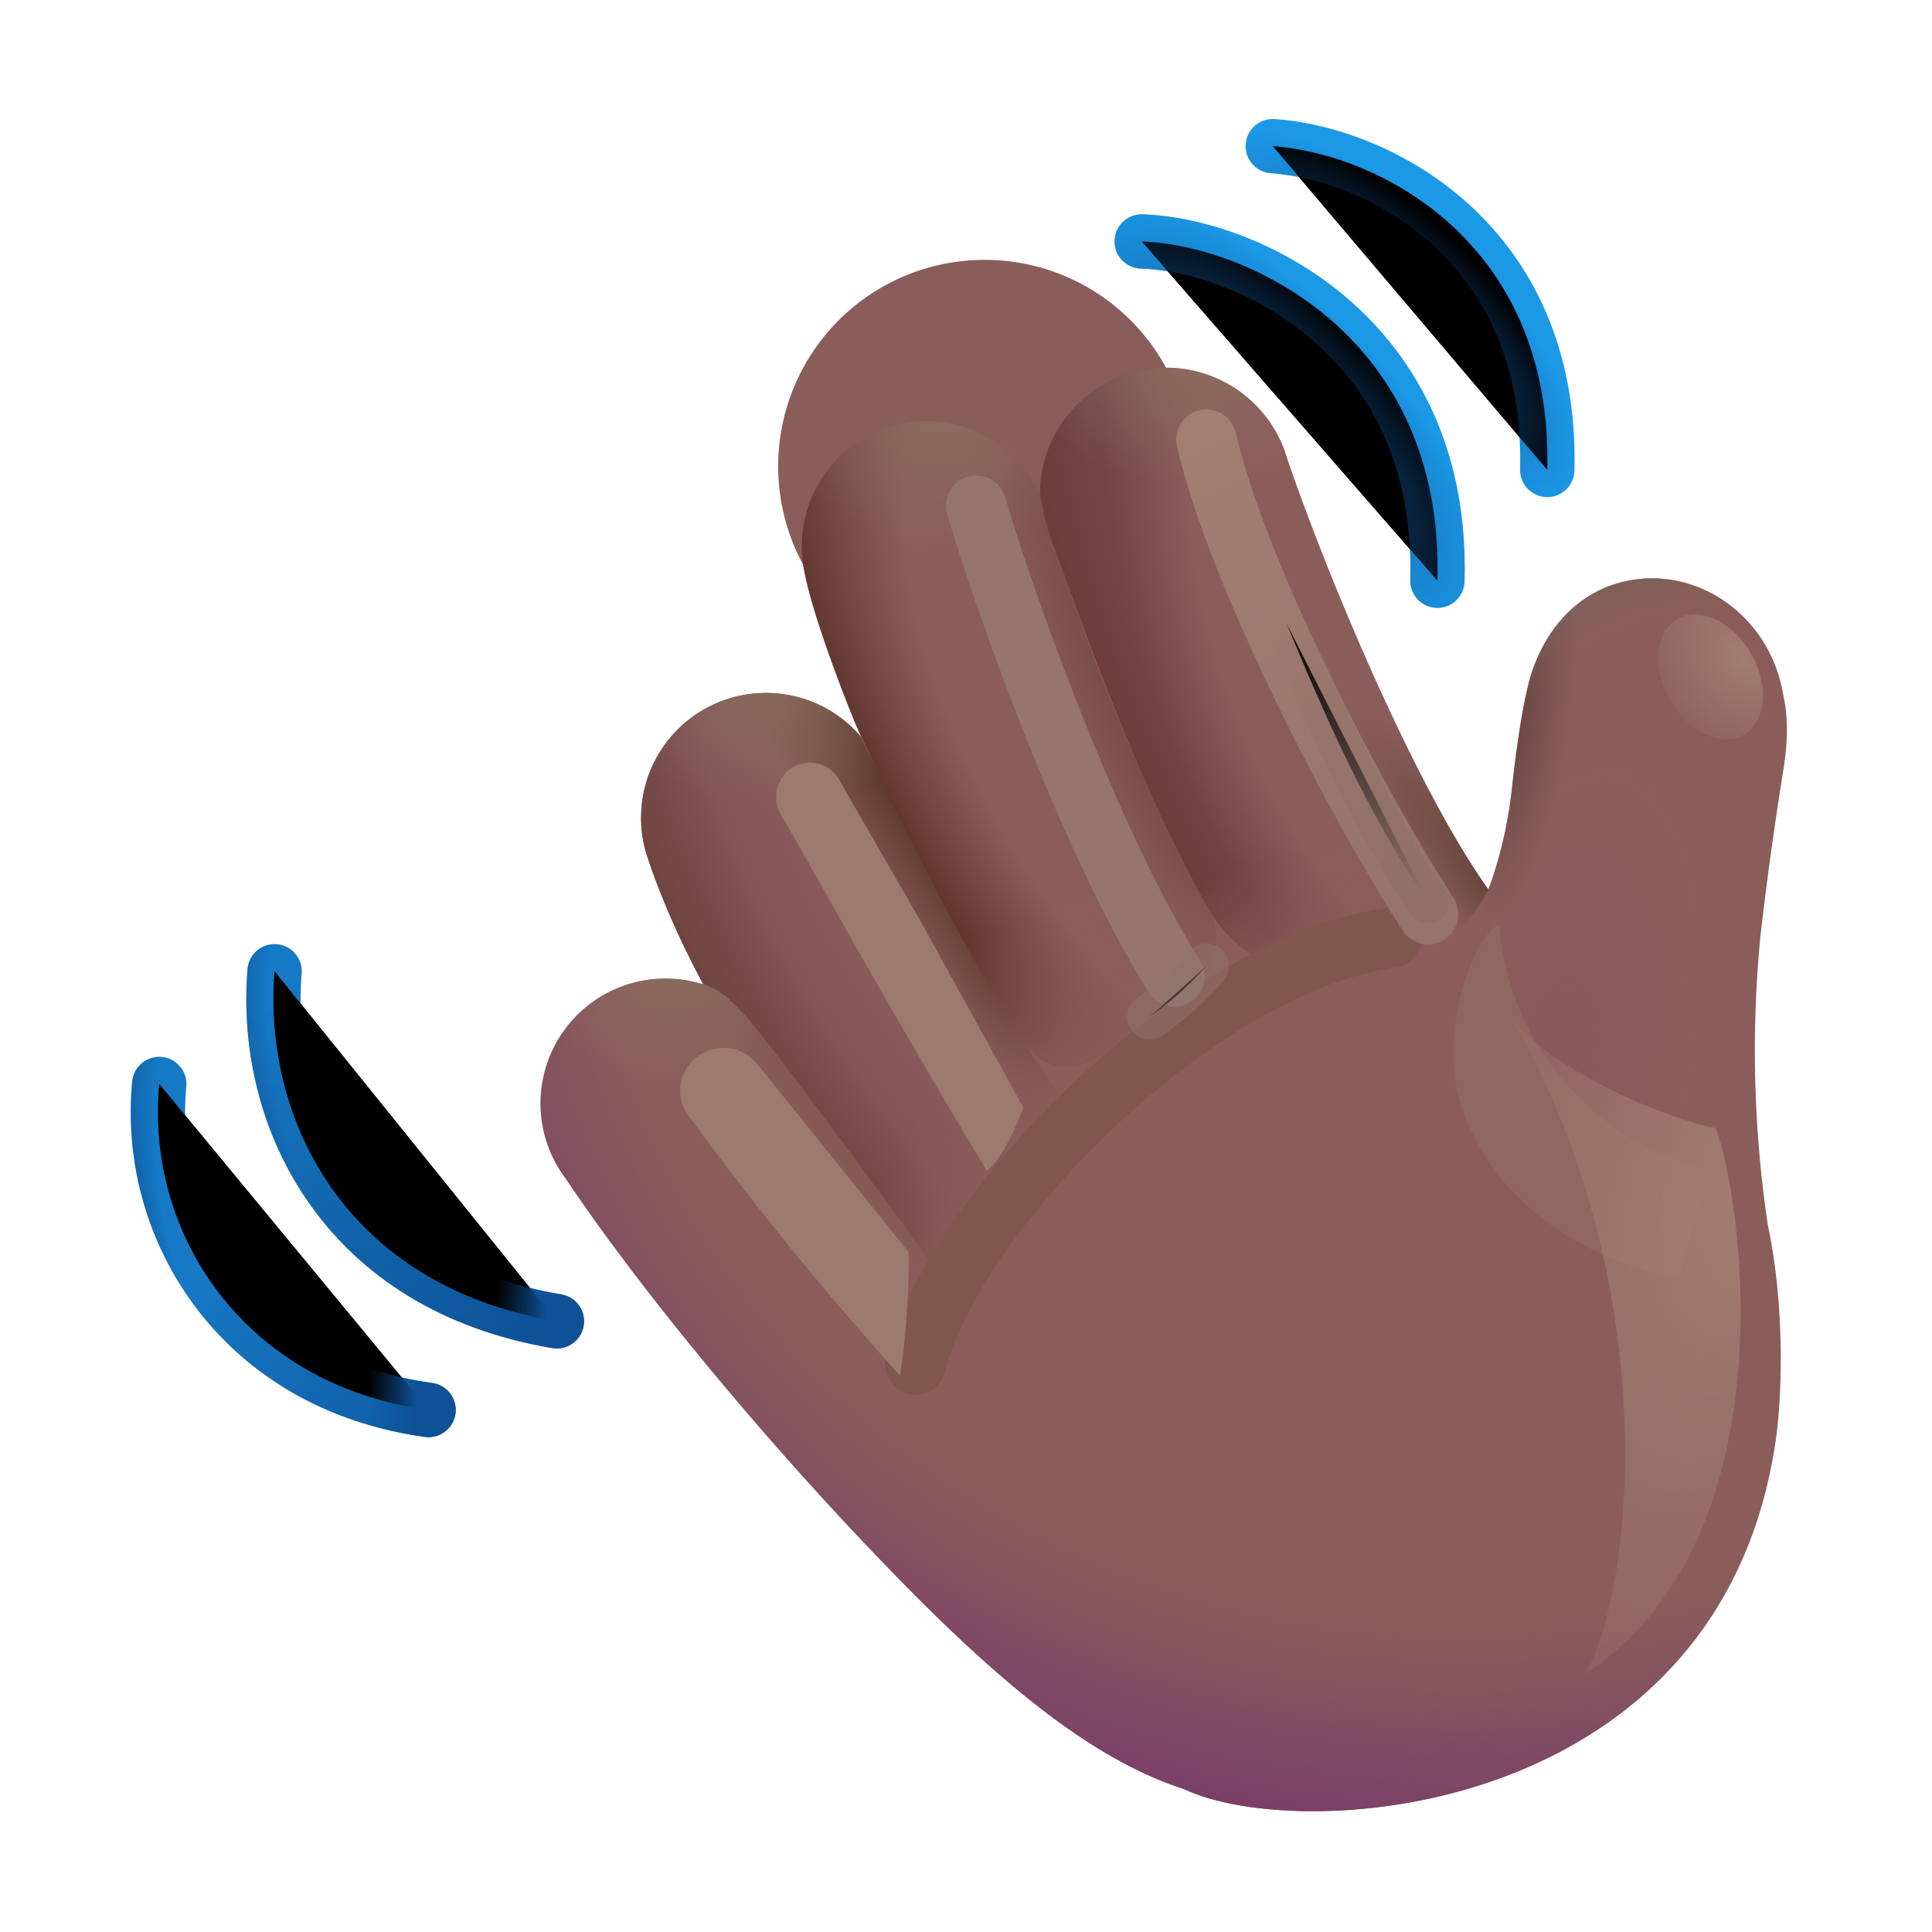 <svg width="100%" height="100%" viewBox="0 0 32 32" xmlns="http://www.w3.org/2000/svg"><path fill="#8A5D5B" d="M19.314 6.09a2.09 2.09 0 0 1 2.01 1.518c.8 2.322 2.25 5.629 3.327 7.123.19-.493.329-1.11.389-1.652.02-.188.152-1.41.336-1.956.221-.658.678-1.225 1.364-1.446 1.117-.36 2.33.3 2.71 1.477q.052.162.08.326c.13.56.04 1.073-.014 1.412a61 61 0 0 0-.359 2.625 19.6 19.6 0 0 0 .125 4.78c.3 1.413.219 2.912.14 3.485-.86 6.311-7.847 6.782-9.812 5.85-1.339-.434-2.758-1.47-4.71-3.467-2.283-2.335-4.368-4.905-5.529-6.643a2.067 2.067 0 0 1 2.276-3.216c-.376-.735-.68-1.377-.917-2.087a2.067 2.067 0 0 1 3.534-2.007c-.12-.267-.835-2.032-.96-2.855a2.089 2.089 0 0 1 6.01-3.266"/><path fill="url(#a)" d="M19.314 6.09a2.09 2.09 0 0 1 2.01 1.518c.8 2.322 2.25 5.629 3.327 7.123.19-.493.329-1.11.389-1.652.02-.188.152-1.41.336-1.956.221-.658.678-1.225 1.364-1.446 1.117-.36 2.33.3 2.71 1.477q.052.162.08.326c.13.56.04 1.073-.014 1.412a61 61 0 0 0-.359 2.625 19.6 19.6 0 0 0 .125 4.78c.3 1.413.219 2.912.14 3.485-.86 6.311-7.847 6.782-9.812 5.85-1.339-.434-2.758-1.47-4.71-3.467-2.283-2.335-4.368-4.905-5.529-6.643a2.067 2.067 0 0 1 2.276-3.216c-.376-.735-.68-1.377-.917-2.087a2.067 2.067 0 0 1 3.534-2.007c-.12-.267-.835-2.032-.96-2.855a2.089 2.089 0 0 1 6.01-3.266"/><path fill="url(#b)" d="M17.225 8.154c.029.248.102.567.251.956.066.17.145.388.238.644.445 1.22 1.206 3.308 2.25 5.21.393.716 1.11 1.22 1.927 1.181 1.076-.05 2.312-.405 2.786-1.464l-.003-.01-.023.06c-1.077-1.495-2.527-4.8-3.327-7.123a2.09 2.09 0 0 0-4.099.546"/><path fill="url(#c)" d="M17.225 8.154c.029.248.102.567.251.956.066.17.145.388.238.644.445 1.22 1.206 3.308 2.25 5.21.393.716 1.11 1.22 1.927 1.181 1.076-.05 2.312-.405 2.786-1.464l-.003-.01-.023.06c-1.077-1.495-2.527-4.8-3.327-7.123a2.09 2.09 0 0 0-4.099.546"/><path fill="url(#d)" d="M17.225 8.154c.029.248.102.567.251.956.066.17.145.388.238.644.445 1.22 1.206 3.308 2.25 5.21.393.716 1.11 1.22 1.927 1.181 1.076-.05 2.312-.405 2.786-1.464l-.003-.01-.023.06c-1.077-1.495-2.527-4.8-3.327-7.123a2.09 2.09 0 0 0-4.099.546"/><path fill="url(#e)" d="M17.225 8.154c.029.248.102.567.251.956.066.17.145.388.238.644.445 1.22 1.206 3.308 2.25 5.21.393.716 1.11 1.22 1.927 1.181 1.076-.05 2.312-.405 2.786-1.464l-.003-.01-.023.06c-1.077-1.495-2.527-4.8-3.327-7.123a2.09 2.09 0 0 0-4.099.546"/><path fill="url(#f)" d="M17.225 8.154c.029.248.102.567.251.956.066.17.145.388.238.644.445 1.22 1.206 3.308 2.25 5.21.393.716 1.11 1.22 1.927 1.181 1.076-.05 2.312-.405 2.786-1.464l-.003-.01-.023.06c-1.077-1.495-2.527-4.8-3.327-7.123a2.09 2.09 0 0 0-4.099.546"/><path fill="url(#g)" d="M10.734 14.219a2.067 2.067 0 0 1 3.514-2.03c1.034 2.085 2.308 4.518 3.276 5.937-1.23 1.672-1.526 2.516-1.78 3.234-.782-1.088-2.416-3.304-3-4.046-.314-.398-.696-.907-1.09-1.008a13 13 0 0 1-.92-2.087"/><path fill="url(#h)" d="M10.734 14.219a2.067 2.067 0 0 1 3.514-2.03c1.034 2.085 2.308 4.518 3.276 5.937-1.23 1.672-1.526 2.516-1.78 3.234-.782-1.088-2.416-3.304-3-4.046-.314-.398-.696-.907-1.09-1.008a13 13 0 0 1-.92-2.087"/><path fill="url(#i)" d="M10.734 14.219a2.067 2.067 0 0 1 3.514-2.03c1.034 2.085 2.308 4.518 3.276 5.937-1.23 1.672-1.526 2.516-1.78 3.234-.782-1.088-2.416-3.304-3-4.046-.314-.398-.696-.907-1.09-1.008a13 13 0 0 1-.92-2.087"/><path fill="url(#j)" d="M10.734 14.219a2.067 2.067 0 0 1 3.514-2.03c1.034 2.085 2.308 4.518 3.276 5.937-1.23 1.672-1.526 2.516-1.78 3.234-.782-1.088-2.416-3.304-3-4.046-.314-.398-.696-.907-1.09-1.008a13 13 0 0 1-.92-2.087"/><path fill="url(#k)" d="M10.734 14.219a2.067 2.067 0 0 1 3.514-2.03c1.034 2.085 2.308 4.518 3.276 5.937-1.23 1.672-1.526 2.516-1.78 3.234-.782-1.088-2.416-3.304-3-4.046-.314-.398-.696-.907-1.09-1.008a13 13 0 0 1-.92-2.087"/><g filter="url(#l)"><path fill="#9C7A70" d="M16.346 19.392c-1.701-2.814-2.796-4.85-3.41-5.896a.577.577 0 0 1 .167-.769.555.555 0 0 1 .792.182l1.369 2.378 1.686 3.058c-.187.5-.406.89-.604 1.047"/></g><path fill="url(#m)" d="m24.647 14.725.004.006a7 7 0 0 0 .389-1.652l.002-.018c.026-.238.156-1.407.334-1.938.221-.658.678-1.225 1.364-1.446 1.117-.36 2.33.3 2.71 1.477q.052.162.08.326c.126.538.047 1.034-.007 1.372l-.006.04a61 61 0 0 0-.36 2.625c-.094.9-.153 2.327.02 3.966-2.27.437-3.664-.998-4.135-1.826-.509-.895-.614-2.597-.395-2.932"/><path fill="url(#n)" d="m24.647 14.725.004.006a7 7 0 0 0 .389-1.652l.002-.018c.026-.238.156-1.407.334-1.938.221-.658.678-1.225 1.364-1.446 1.117-.36 2.33.3 2.71 1.477q.052.162.08.326c.126.538.047 1.034-.007 1.372l-.006.04a61 61 0 0 0-.36 2.625c-.094.9-.153 2.327.02 3.966-2.27.437-3.664-.998-4.135-1.826-.509-.895-.614-2.597-.395-2.932"/><path fill="url(#o)" d="m24.647 14.725.004.006a7 7 0 0 0 .389-1.652l.002-.018c.026-.238.156-1.407.334-1.938.221-.658.678-1.225 1.364-1.446 1.117-.36 2.33.3 2.71 1.477q.052.162.08.326c.126.538.047 1.034-.007 1.372l-.006.04a61 61 0 0 0-.36 2.625c-.094.9-.153 2.327.02 3.966-2.27.437-3.664-.998-4.135-1.826-.509-.895-.614-2.597-.395-2.932"/><g filter="url(#p)"><ellipse cx="28.333" cy="11.212" fill="url(#q)" rx=".773" ry="1.106" transform="rotate(-29.74 28.333 11.212)"/></g><g filter="url(#r)"><path fill="#906660" d="M28.333 19.376a4.505 4.505 0 0 1-3.5-4.062c-.469.208-1 1.859-.64 2.968.702 2.17 2.984 2.823 3.609 2.844z"/></g><g filter="url(#s)"><path fill="url(#t)" d="M25.014 16.828c.506.759 2.301 1.622 3.405 1.86.458 1.22 1.219 6.813-2.156 9.032.785-1.374 1.335-6.449-1.25-10.892"/></g><path fill="url(#u)" d="M14.163 11.973c.745 1.6 1.672 3.594 2.832 5.314.207.308.58.465.924.326a5.2 5.2 0 0 0 2.047-1.543c.238-.296.23-.71.045-1.042-.842-1.504-2.043-4.165-2.799-6.875a2.067 2.067 0 0 0-3.908 1.204c.104.689.623 2.038.859 2.616"/><path fill="url(#v)" d="M14.163 11.973c.745 1.6 1.672 3.594 2.832 5.314.207.308.58.465.924.326a5.2 5.2 0 0 0 2.047-1.543c.238-.296.23-.71.045-1.042-.842-1.504-2.043-4.165-2.799-6.875a2.067 2.067 0 0 0-3.908 1.204c.104.689.623 2.038.859 2.616"/><path fill="url(#w)" d="M14.163 11.973c.745 1.6 1.672 3.594 2.832 5.314.207.308.58.465.924.326a5.2 5.2 0 0 0 2.047-1.543c.238-.296.23-.71.045-1.042-.842-1.504-2.043-4.165-2.799-6.875a2.067 2.067 0 0 0-3.908 1.204c.104.689.623 2.038.859 2.616"/><path fill="url(#x)" d="M14.163 11.973c.745 1.6 1.672 3.594 2.832 5.314.207.308.58.465.924.326a5.2 5.2 0 0 0 2.047-1.543c.238-.296.23-.71.045-1.042-.842-1.504-2.043-4.165-2.799-6.875a2.067 2.067 0 0 0-3.908 1.204c.104.689.623 2.038.859 2.616"/><path fill="url(#y)" d="M11.647 16.305a2.067 2.067 0 0 0-2.276 3.216c1.004 1.504 2.7 3.63 4.616 5.687 2.378-1.114 2.166-3.379 1.76-3.86-.007.021-2.024-2.79-3.004-4.034l-.049-.062c-.303-.387-.666-.85-1.04-.946-.145-.265-.146-.273-.007 0"/><path fill="url(#z)" d="M11.647 16.305a2.067 2.067 0 0 0-2.276 3.216c1.004 1.504 2.7 3.63 4.616 5.687 2.378-1.114 2.166-3.379 1.76-3.86-.007.021-2.024-2.79-3.004-4.034l-.049-.062c-.303-.387-.666-.85-1.04-.946-.145-.265-.146-.273-.007 0"/><g filter="url(#A)"><path fill="#80574F" d="M14.684 22.474a.5.5 0 1 0 .97.242zm8.427-6.446a.5.5 0 0 0-.134-.991zm-7.457 6.688c.278-1.113 1.361-2.689 2.822-4.062 1.459-1.37 3.178-2.428 4.635-2.626l-.134-.991c-1.762.24-3.668 1.463-5.186 2.889-1.515 1.424-2.76 3.16-3.107 4.548z"/></g><g filter="url(#B)"><path stroke="url(#C)" stroke-linecap="round" d="M19.981 7.282c.532 2.282 2.516 6.079 3.672 7.86"/></g><g filter="url(#D)"><path stroke="url(#E)" stroke-linecap="round" stroke-width=".7" d="M21.31 10.33c.343.801 1.168 2.909 2.343 4.609"/></g><g stroke-linecap="round" stroke-width=".9" filter="url(#F)"><path stroke="#1B99E7" d="M20.981 2.52c1.758.126 4.64 1.598 4.547 5.364"/><path stroke="url(#G)" d="M20.981 2.52c1.758.126 4.64 1.598 4.547 5.364"/></g><g stroke-linecap="round" stroke-width=".9" filter="url(#H)"><path stroke="#1B99E7" d="M18.81 4.099c1.75.058 5.015 1.574 4.898 5.62"/><path stroke="url(#I)" d="M18.81 4.099c1.75.058 5.015 1.574 4.898 5.62"/></g><path stroke="url(#J)" stroke-linecap="round" stroke-width=".9" d="M4.548 16.087c-.2 2.469 1.191 5.219 4.675 5.797"/><path stroke="url(#K)" stroke-linecap="round" stroke-width=".9" d="M4.548 16.087c-.2 2.469 1.191 5.219 4.675 5.797"/><path stroke="url(#L)" stroke-linecap="round" stroke-width=".9" d="M2.638 17.954c-.235 2.469 1.398 4.985 4.46 5.399"/><path stroke="url(#M)" stroke-linecap="round" stroke-width=".9" d="M2.638 17.954c-.235 2.469 1.398 4.985 4.46 5.399"/><g filter="url(#N)"><path fill="#9C7A70" d="M14.908 22.785a54 54 0 0 1-3.514-4.318.696.696 0 0 1 .14-.953.72.72 0 0 1 1.011.112l2.504 3.112c.012.9-.09 1.74-.141 2.047"/></g><g filter="url(#O)"><path stroke="url(#P)" stroke-linecap="round" d="M16.169 8.376c.323 1.125 1.76 5.365 3.281 7.797"/></g><g filter="url(#Q)"><path stroke="#93746C" stroke-linecap="round" stroke-opacity=".5" stroke-width=".75" d="M19.044 16.84c.27-.195.558-.414.937-.84"/></g><defs><radialGradient id="a" cx="0" cy="0" r="1" gradientTransform="rotate(99.083 5.774 17.35)scale(15.877 17.77)" gradientUnits="userSpaceOnUse"><stop offset=".788" stop-color="#7A3F68" stop-opacity="0"/><stop offset="1" stop-color="#7A3F68"/></radialGradient><radialGradient id="b" cx="0" cy="0" r="1" gradientTransform="rotate(156.037 10.516 8.041)scale(4.102 8.618)" gradientUnits="userSpaceOnUse"><stop offset=".719" stop-color="#724448" stop-opacity="0"/><stop offset="1" stop-color="#724448"/></radialGradient><radialGradient id="c" cx="0" cy="0" r="1" gradientTransform="rotate(154.952 10.46 8.157)scale(5.151 12.959)" gradientUnits="userSpaceOnUse"><stop offset=".769" stop-color="#693A35" stop-opacity="0"/><stop offset="1" stop-color="#693A35"/></radialGradient><radialGradient id="e" cx="0" cy="0" r="1" gradientTransform="rotate(-127.591 15.968 1.303)scale(3.727 .797)" gradientUnits="userSpaceOnUse"><stop stop-color="#66463C"/><stop offset="1" stop-color="#66463C" stop-opacity="0"/></radialGradient><radialGradient id="f" cx="0" cy="0" r="1" gradientTransform="rotate(84.463 6.713 13.77)scale(2.292 2.866)" gradientUnits="userSpaceOnUse"><stop stop-color="#8B6D5F"/><stop offset="1" stop-color="#8B6D5F" stop-opacity="0"/></radialGradient><radialGradient id="g" cx="0" cy="0" r="1" gradientTransform="rotate(146.452 5.733 10.183)scale(3.506 9.383)" gradientUnits="userSpaceOnUse"><stop offset=".425" stop-color="#7F5056" stop-opacity="0"/><stop offset="1" stop-color="#7F5056"/></radialGradient><radialGradient id="h" cx="0" cy="0" r="1" gradientTransform="matrix(-3.875 2.437 -6.524 -10.371 16.138 15.501)" gradientUnits="userSpaceOnUse"><stop offset=".625" stop-color="#6D4138" stop-opacity="0"/><stop offset="1" stop-color="#6D4138"/></radialGradient><radialGradient id="i" cx="0" cy="0" r="1" gradientTransform="rotate(-32.681 36.066 -13.194)scale(3.936 24.91)" gradientUnits="userSpaceOnUse"><stop offset=".692" stop-color="#5E3A2E" stop-opacity="0"/><stop offset="1" stop-color="#5E3A2E"/></radialGradient><radialGradient id="k" cx="0" cy="0" r="1" gradientTransform="matrix(.276 2.286 -2.7 .325 12.91 11.11)" gradientUnits="userSpaceOnUse"><stop stop-color="#8B6D5F"/><stop offset="1" stop-color="#8B6D5F" stop-opacity="0"/></radialGradient><radialGradient id="m" cx="0" cy="0" r="1" gradientTransform="matrix(1.125 -5.141 2.219 .486 25.7 17.814)" gradientUnits="userSpaceOnUse"><stop stop-color="#895A5C"/><stop offset="1" stop-color="#895A5C" stop-opacity="0"/></radialGradient><radialGradient id="n" cx="0" cy="0" r="1" gradientTransform="matrix(1.047 .109 -.387 3.703 24.981 11.532)" gradientUnits="userSpaceOnUse"><stop stop-color="#63413D"/><stop offset="1" stop-color="#63413D" stop-opacity="0"/></radialGradient><radialGradient id="o" cx="0" cy="0" r="1" gradientTransform="rotate(-115.643 20.287 -.877)scale(8.268 5.737)" gradientUnits="userSpaceOnUse"><stop offset=".882" stop-color="#7D6159" stop-opacity="0"/><stop offset="1" stop-color="#7D6159"/></radialGradient><radialGradient id="q" cx="0" cy="0" r="1" gradientTransform="matrix(-1.699 .391 -.543 -2.36 28.953 11.215)" gradientUnits="userSpaceOnUse"><stop stop-color="#A17D72"/><stop offset="1" stop-color="#A17D72" stop-opacity="0"/></radialGradient><radialGradient id="t" cx="0" cy="0" r="1" gradientTransform="rotate(113.948 8.679 19.112)scale(12.241 6.119)" gradientUnits="userSpaceOnUse"><stop stop-color="#A57F74"/><stop offset="1" stop-color="#A57F74" stop-opacity="0"/></radialGradient><radialGradient id="u" cx="0" cy="0" r="1" gradientTransform="matrix(-3.744 2.162 -5.117 -8.863 19.11 12.38)" gradientUnits="userSpaceOnUse"><stop offset=".655" stop-color="#62362F" stop-opacity="0"/><stop offset="1" stop-color="#62362F"/></radialGradient><radialGradient id="v" cx="0" cy="0" r="1" gradientTransform="rotate(155.037 8.473 8.252)scale(1.999 7.663)" gradientUnits="userSpaceOnUse"><stop stop-color="#6C413A"/><stop offset="1" stop-color="#6C413A" stop-opacity="0"/></radialGradient><radialGradient id="x" cx="0" cy="0" r="1" gradientTransform="matrix(.281 2.5 -2.761 .311 15.615 6.573)" gradientUnits="userSpaceOnUse"><stop stop-color="#8B6D5F"/><stop offset="1" stop-color="#8B6D5F" stop-opacity="0"/></radialGradient><radialGradient id="y" cx="0" cy="0" r="1" gradientTransform="matrix(-1.156 .969 -3.285 -3.92 14.481 18.439)" gradientUnits="userSpaceOnUse"><stop stop-color="#7E554B"/><stop offset="1" stop-color="#7E554B" stop-opacity="0"/></radialGradient><radialGradient id="z" cx="0" cy="0" r="1" gradientTransform="matrix(.281 2.106 -2.747 .367 11.289 15.764)" gradientUnits="userSpaceOnUse"><stop stop-color="#8B6D5F"/><stop offset="1" stop-color="#8B6D5F" stop-opacity="0"/></radialGradient><radialGradient id="G" cx="0" cy="0" r="1" gradientTransform="matrix(1.547 -1.531 3.918 3.958 23.013 5.36)" gradientUnits="userSpaceOnUse"><stop stop-color="#16579C"/><stop offset=".744" stop-color="#16579C" stop-opacity="0"/></radialGradient><radialGradient id="I" cx="0" cy="0" r="1" gradientTransform="matrix(1.667 -1.605 4.103 4.262 20.998 7.075)" gradientUnits="userSpaceOnUse"><stop stop-color="#16579C"/><stop offset=".862" stop-color="#16579C" stop-opacity="0"/></radialGradient><radialGradient id="K" cx="0" cy="0" r="1" gradientTransform="rotate(164.814 1.924 9.775)scale(2.267 6.094)" gradientUnits="userSpaceOnUse"><stop offset=".706" stop-color="#0E5196" stop-opacity="0"/><stop offset="1" stop-color="#0E5196"/></radialGradient><radialGradient id="M" cx="0" cy="0" r="1" gradientTransform="matrix(-2.089 .553 -1.454 -5.495 4.346 20.392)" gradientUnits="userSpaceOnUse"><stop offset=".706" stop-color="#0E5196" stop-opacity="0"/><stop offset="1" stop-color="#0E5196"/></radialGradient><filter id="l" width="5.595" height="8.26" x="12.105" y="11.881" color-interpolation-filters="sRGB" filterUnits="userSpaceOnUse"><feFlood flood-opacity="0" result="BackgroundImageFix"/><feBlend in="SourceGraphic" in2="BackgroundImageFix" result="shape"/><feGaussianBlur result="effect1_foregroundBlur_20020_1139" stdDeviation=".375"/></filter><filter id="p" width="2.735" height="3.069" x="26.966" y="9.677" color-interpolation-filters="sRGB" filterUnits="userSpaceOnUse"><feFlood flood-opacity="0" result="BackgroundImageFix"/><feBlend in="SourceGraphic" in2="BackgroundImageFix" result="shape"/><feGaussianBlur result="effect1_foregroundBlur_20020_1139" stdDeviation=".25"/></filter><filter id="r" width="6.259" height="7.813" x="23.074" y="14.314" color-interpolation-filters="sRGB" filterUnits="userSpaceOnUse"><feFlood flood-opacity="0" result="BackgroundImageFix"/><feBlend in="SourceGraphic" in2="BackgroundImageFix" result="shape"/><feGaussianBlur result="effect1_foregroundBlur_20020_1139" stdDeviation=".5"/></filter><filter id="s" width="6.88" height="14" x="23.45" y="15.22" color-interpolation-filters="sRGB" filterUnits="userSpaceOnUse"><feFlood flood-opacity="0" result="BackgroundImageFix"/><feBlend in="SourceGraphic" in2="BackgroundImageFix" result="shape"/><feGaussianBlur result="effect1_foregroundBlur_20020_1139" stdDeviation=".75"/></filter><filter id="A" width="11.875" height="11.063" x="13.169" y="13.532" color-interpolation-filters="sRGB" filterUnits="userSpaceOnUse"><feFlood flood-opacity="0" result="BackgroundImageFix"/><feBlend in="SourceGraphic" in2="BackgroundImageFix" result="shape"/><feGaussianBlur result="effect1_foregroundBlur_20020_1139" stdDeviation=".75"/></filter><filter id="B" width="7.072" height="11.259" x="18.281" y="5.582" color-interpolation-filters="sRGB" filterUnits="userSpaceOnUse"><feFlood flood-opacity="0" result="BackgroundImageFix"/><feBlend in="SourceGraphic" in2="BackgroundImageFix" result="shape"/><feGaussianBlur result="effect1_foregroundBlur_20020_1139" stdDeviation=".6"/></filter><filter id="D" width="4.444" height="6.709" x="20.259" y="9.279" color-interpolation-filters="sRGB" filterUnits="userSpaceOnUse"><feFlood flood-opacity="0" result="BackgroundImageFix"/><feBlend in="SourceGraphic" in2="BackgroundImageFix" result="shape"/><feGaussianBlur result="effect1_foregroundBlur_20020_1139" stdDeviation=".35"/></filter><filter id="F" width="5.549" height="6.363" x="20.531" y="1.971" color-interpolation-filters="sRGB" filterUnits="userSpaceOnUse"><feFlood flood-opacity="0" result="BackgroundImageFix"/><feBlend in="SourceGraphic" in2="BackgroundImageFix" result="shape"/><feColorMatrix in="SourceAlpha" result="hardAlpha" values="0 0 0 0 0 0 0 0 0 0 0 0 0 0 0 0 0 0 127 0"/><feOffset dx=".1" dy="-.1"/><feGaussianBlur stdDeviation=".25"/><feComposite in2="hardAlpha" k2="-1" k3="1" operator="arithmetic"/><feColorMatrix values="0 0 0 0 0.082 0 0 0 0 0.337 0 0 0 0 0.627 0 0 0 1 0"/><feBlend in2="shape" result="effect1_innerShadow_20020_1139"/></filter><filter id="H" width="5.902" height="6.621" x="18.359" y="3.549" color-interpolation-filters="sRGB" filterUnits="userSpaceOnUse"><feFlood flood-opacity="0" result="BackgroundImageFix"/><feBlend in="SourceGraphic" in2="BackgroundImageFix" result="shape"/><feColorMatrix in="SourceAlpha" result="hardAlpha" values="0 0 0 0 0 0 0 0 0 0 0 0 0 0 0 0 0 0 127 0"/><feOffset dx=".1" dy="-.1"/><feGaussianBlur stdDeviation=".25"/><feComposite in2="hardAlpha" k2="-1" k3="1" operator="arithmetic"/><feColorMatrix values="0 0 0 0 0.082 0 0 0 0 0.337 0 0 0 0 0.627 0 0 0 1 0"/><feBlend in2="shape" result="effect1_innerShadow_20020_1139"/></filter><filter id="N" width="5.285" height="6.928" x="10.515" y="16.607" color-interpolation-filters="sRGB" filterUnits="userSpaceOnUse"><feFlood flood-opacity="0" result="BackgroundImageFix"/><feBlend in="SourceGraphic" in2="BackgroundImageFix" result="shape"/><feGaussianBlur result="effect1_foregroundBlur_20020_1139" stdDeviation=".375"/></filter><filter id="O" width="6.281" height="10.797" x="14.669" y="6.876" color-interpolation-filters="sRGB" filterUnits="userSpaceOnUse"><feFlood flood-opacity="0" result="BackgroundImageFix"/><feBlend in="SourceGraphic" in2="BackgroundImageFix" result="shape"/><feGaussianBlur result="effect1_foregroundBlur_20020_1139" stdDeviation=".5"/></filter><filter id="Q" width="2.688" height="2.59" x="18.169" y="15.125" color-interpolation-filters="sRGB" filterUnits="userSpaceOnUse"><feFlood flood-opacity="0" result="BackgroundImageFix"/><feBlend in="SourceGraphic" in2="BackgroundImageFix" result="shape"/><feGaussianBlur result="effect1_foregroundBlur_20020_1139" stdDeviation=".25"/></filter><linearGradient id="d" x1="20.715" x2="20.309" y1="16.559" y2="14.454" gradientUnits="userSpaceOnUse"><stop stop-color="#8A5D5B"/><stop offset="1" stop-color="#8A5D5B" stop-opacity="0"/></linearGradient><linearGradient id="j" x1="16.982" x2="15.263" y1="19.251" y2="18.345" gradientUnits="userSpaceOnUse"><stop stop-color="#8A5D5B"/><stop offset="1" stop-color="#8A5D5B" stop-opacity="0"/></linearGradient><linearGradient id="w" x1="17.825" x2="16.966" y1="17.86" y2="15.22" gradientUnits="userSpaceOnUse"><stop stop-color="#8A5D5B"/><stop offset="1" stop-color="#8A5D5B" stop-opacity="0"/></linearGradient><linearGradient id="C" x1="24.825" x2="20.2" y1="16.314" y2="6.939" gradientUnits="userSpaceOnUse"><stop stop-color="#93726B"/><stop offset="1" stop-color="#A27E73"/></linearGradient><linearGradient id="E" x1="23.669" x2="21.2" y1="14.689" y2="10.282" gradientUnits="userSpaceOnUse"><stop stop-color="#907067"/><stop offset="1" stop-color="#907067" stop-opacity="0"/></linearGradient><linearGradient id="J" x1="5.638" x2="8.825" y1="16.087" y2="22.72" gradientUnits="userSpaceOnUse"><stop stop-color="#1679C5"/><stop offset="1" stop-color="#0D5194"/></linearGradient><linearGradient id="L" x1="3.674" x2="7.416" y1="17.954" y2="26.075" gradientUnits="userSpaceOnUse"><stop offset=".298" stop-color="#1679C5"/><stop offset="1" stop-color="#0D5194"/></linearGradient><linearGradient id="P" x1="18.999" x2="15.443" y1="13.951" y2="8.551" gradientUnits="userSpaceOnUse"><stop stop-color="#95756D"/><stop offset="1" stop-color="#95756D"/></linearGradient></defs></svg>